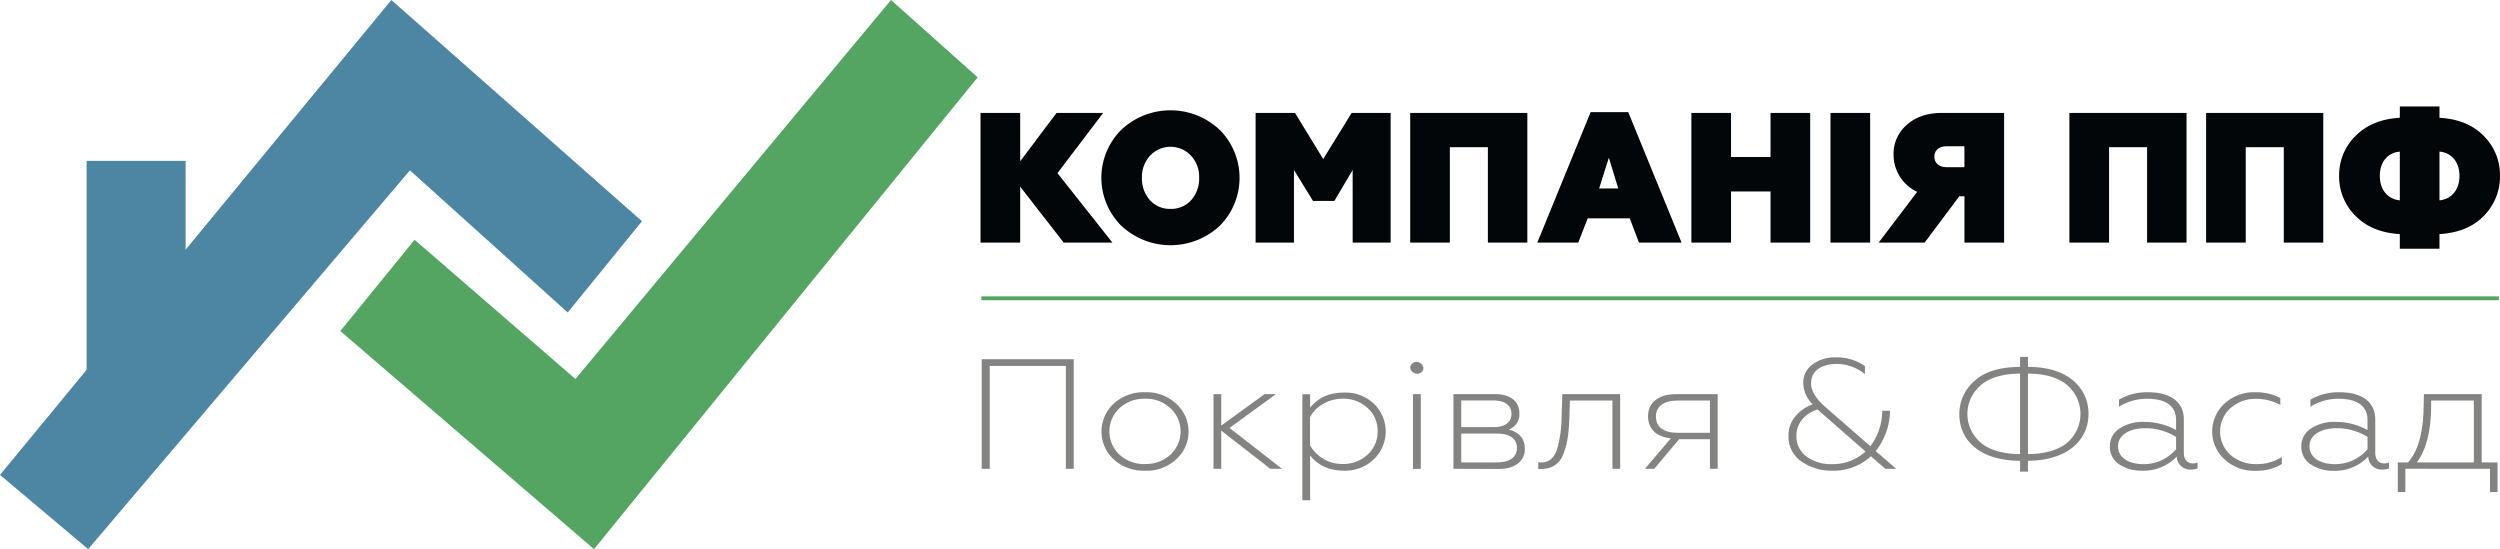 <svg xmlns="http://www.w3.org/2000/svg" viewBox="0 0 750.16 164.78"><defs><style>.a{fill:#54a561;}.b{fill:#4d86a3;}.c,.d,.f{fill:#020608;}.c,.d{fill-opacity:0;}.d{stroke:#54a561;stroke-width:1.16px;}.e{isolation:isolate;}.g{fill:#838382;}</style></defs><title>logo</title><path class="a" d="M209.66,379.67l-76.12-65.45,22.28-27.38,48.27,41.77,94.69-113.72,26,23.21Z" transform="translate(-31.42 -214.89)"/><path class="b" d="M148.85,214.89l75.2,66.38-22.28,27.38L154.42,266,57.88,379.67,31.42,357.39Z" transform="translate(-31.42 -214.89)"/><path class="b" d="M87.12,290.55V263.16H57.41v63.13Z" transform="translate(-31.42 -214.89)"/><path class="c" d="M87.12,290.55V263.16H57.41v63.13Z" transform="translate(-31.42 -214.89)"/><path class="d" d="M781.25,304.4H325.89" transform="translate(-31.42 -214.89)"/><g class="e"><path class="f" d="M325.64,287.69V248.77h11.9v14.51l10.91-14.51h14l-13.73,18.07,16.5,20.85H350.6L337.54,270.9v16.79Z" transform="translate(-31.42 -214.89)"/><path class="f" d="M367.77,253.94a21.54,21.54,0,0,1,29.73,0,20.41,20.41,0,0,1,0,28.63,21.61,21.61,0,0,1-29.73-.05,20.33,20.33,0,0,1,0-28.58Zm14.89,23.63A8,8,0,0,0,388.8,275a9.65,9.65,0,0,0,2.44-6.73,9.38,9.38,0,0,0-2.44-6.67,8.41,8.41,0,0,0-12.29,0,9.42,9.42,0,0,0-2.43,6.67,9.69,9.69,0,0,0,2.43,6.73A8.08,8.08,0,0,0,382.66,277.57Z" transform="translate(-31.42 -214.89)"/><path class="f" d="M408.18,287.69V248.77H420l8.47,13.84L437,248.77H448.7v38.92H437.3v-21.8l-5.48,9.29H425.4l-5.71-9.29v21.8Z" transform="translate(-31.42 -214.89)"/><path class="f" d="M454.57,287.69V248.77h35.15v38.92H477.88V259.05H466.47v28.64Z" transform="translate(-31.42 -214.89)"/><path class="f" d="M492.71,287.69l16-39.15H520l16,39.15H523.22l-2.77-7.28H507.83L505,287.69Zm18.55-16.24H517l-2.82-9.23Z" transform="translate(-31.42 -214.89)"/><path class="f" d="M538.94,287.69V248.77h11.9V262h11.85V248.77h11.9v38.92h-11.9V272.34H550.84v15.35Z" transform="translate(-31.42 -214.89)"/><path class="f" d="M580.68,287.69V248.77h11.9v38.92Z" transform="translate(-31.42 -214.89)"/><path class="f" d="M595.13,287.69l11.57-15.24a12.25,12.25,0,0,1-7.09-11.17,11.39,11.39,0,0,1,4-8.95c2.66-2.39,6.2-3.56,10.57-3.56h18.6v38.92h-11.9v-13.9h-1.55l-10.41,13.9Zm25.74-22.63v-6.28h-5.31c-2.22,0-3.71,1.16-3.71,3.11s1.49,3.17,3.71,3.17Z" transform="translate(-31.42 -214.89)"/><path class="f" d="M652.37,287.69V248.77h35.15v38.92H675.68V259.05H664.27v28.64Z" transform="translate(-31.42 -214.89)"/><path class="f" d="M693.39,287.69V248.77h35.16v38.92H716.7V259.05H705.29v28.64Z" transform="translate(-31.42 -214.89)"/><path class="f" d="M751.52,289.52v-4.39c-5.65-.33-10.07-2.17-13.34-5.5a16.57,16.57,0,0,1-4.87-12,16.37,16.37,0,0,1,4.87-11.9c3.27-3.33,7.69-5.17,13.34-5.5v-3.39h11.9v3.39c5.7.33,10.13,2.17,13.34,5.5a16.56,16.56,0,0,1,4.82,11.9,16.77,16.77,0,0,1-4.82,12c-3.21,3.33-7.64,5.17-13.34,5.5v4.39Zm0-29.13c-3.15.22-6,2.61-6,7.28s2.88,7.06,6,7.34ZM763.42,275c3.16-.28,6-2.72,6-7.34s-2.88-7.06-6-7.28Z" transform="translate(-31.42 -214.89)"/></g><g class="e"><path class="g" d="M326,355.56V322.68h27.61v32.88h-2.37V324.7H328.4v30.86Z" transform="translate(-31.42 -214.89)"/><path class="g" d="M375,356.12a13.17,13.17,0,0,1-9.45-3.43,11.37,11.37,0,0,1,0-16.62,13.16,13.16,0,0,1,9.45-3.48,13,13,0,0,1,9.39,3.48,11.24,11.24,0,0,1,0,16.62A13,13,0,0,1,375,356.12Zm0-2a10.88,10.88,0,0,0,7.59-2.77,9.47,9.47,0,0,0,0-14,10.69,10.69,0,0,0-7.59-2.82,10.88,10.88,0,0,0-7.64,2.82,9.56,9.56,0,0,0,0,14A11.08,11.08,0,0,0,375,354.15Z" transform="translate(-31.42 -214.89)"/><path class="g" d="M395.55,355.56V333.15h2.32v9.44l13-9.44h3.41L400.35,343.3l15.75,12.26h-3.51L397.87,344.1v11.46Z" transform="translate(-31.42 -214.89)"/><path class="g" d="M443.71,336.07a11.53,11.53,0,0,1,0,16.57,12.24,12.24,0,0,1-9,3.48c-4.34,0-7.75-1.5-10.17-4.56V365h-2.33v-31.8h2.33v4c2.42-3,5.78-4.51,10.17-4.51A12.24,12.24,0,0,1,443.71,336.07Zm-19.2,4v8.45a11.1,11.1,0,0,0,9.75,5.59,10.55,10.55,0,0,0,7.54-2.82,9.24,9.24,0,0,0,3-7,9.06,9.06,0,0,0-3-6.95,10.55,10.55,0,0,0-7.54-2.82C430,334.56,426.11,336.86,424.51,340.11Z" transform="translate(-31.42 -214.89)"/><path class="g" d="M455.17,324c1.7-1.69,4.64,1,2.78,2.53C456.25,328.18,453.31,325.5,455.17,324Zm.25,31.61V333.15h2.33v22.41Z" transform="translate(-31.42 -214.89)"/><path class="g" d="M467.55,355.56V333.15H480.1c4.59,0,7.22,2.26,7.22,5.64a4.83,4.83,0,0,1-3.2,5c3.25.84,4.85,2.77,4.85,5.82,0,3.62-2.89,6-7.84,6Zm2.33-12.5h9.6c3.51,0,5.47-1.4,5.47-4s-2-4-5.47-4h-9.6Zm0,10.57h10.78c3.77,0,5.94-1.55,5.94-4.32s-2.17-4.32-5.94-4.32H469.88Z" transform="translate(-31.42 -214.89)"/><path class="g" d="M500.22,333.15h17.35v22.41h-2.32V335.08H502.5l-.16,4.74a54.75,54.75,0,0,1-.41,5.78,25.92,25.92,0,0,1-1.14,4.84c-1.08,3.38-3.41,5.16-6.86,5.16a6.42,6.42,0,0,1-.93,0v-2a6.07,6.07,0,0,0,1,.05c2.32,0,4-1.55,4.75-4.37a35.35,35.35,0,0,0,1.24-8.92Z" transform="translate(-31.42 -214.89)"/><path class="g" d="M525,355.56l7.79-9.16c-4.38-.38-6.86-2.87-6.86-6.62,0-3.95,3-6.63,8.46-6.63h12.44v22.41h-2.32v-8.88h-9.24l-7.48,8.88Zm19.51-10.81v-9.67H534.7c-4.08,0-6.4,1.78-6.4,4.84s2.32,4.83,6.4,4.83Z" transform="translate(-31.42 -214.89)"/><path class="g" d="M591,327.14a13.49,13.49,0,0,0-8.46-3.05c-4.7,0-7.69,2.21-7.69,5.78,0,2.25,1.39,4.6,4.23,7.09l13.58,11.83a18,18,0,0,0,3.56-10.66h2.32a19.79,19.79,0,0,1-4.29,12.12l6.15,5.31h-3.25l-4.34-3.76a16.49,16.49,0,0,1-11.72,4.32,15.6,15.6,0,0,1-9.13-2.77,8.94,8.94,0,0,1-3.88-7.66,8.74,8.74,0,0,1,2.27-6.1,11.88,11.88,0,0,1,5-3.38,9.18,9.18,0,0,1-2.84-6.39,6.7,6.7,0,0,1,2.79-5.59,11.15,11.15,0,0,1,6.92-2.11,14.74,14.74,0,0,1,8.82,2.63Zm.21,23.25-14.4-12.63a9.29,9.29,0,0,0-4.44,2.81,7.27,7.27,0,0,0-1.91,5.12,7.44,7.44,0,0,0,3,6.16,12.09,12.09,0,0,0,7.59,2.3A14.29,14.29,0,0,0,591.17,350.39Z" transform="translate(-31.42 -214.89)"/><path class="g" d="M637.57,356.4v-3.24c-12.8-.09-18.27-6.71-18.22-14a13,13,0,0,1,4.59-10c3-2.77,7.59-4.13,13.63-4.18v-3h2.37v3c12.75,0,18.17,6.91,18.17,14.09s-5.42,13.95-18.17,14.09v3.24Zm0-29.4c-5.63,0-10,1.55-12.34,4a11.22,11.22,0,0,0,0,16.21c2.32,2.39,6.71,3.94,12.34,3.94Zm2.37,24.14c5.63,0,10-1.55,12.34-3.94a11.34,11.34,0,0,0,0-16.21c-2.32-2.44-6.71-4-12.34-4Z" transform="translate(-31.42 -214.89)"/><path class="g" d="M667.3,354.2a6.26,6.26,0,0,1-2.79-5.41,6.17,6.17,0,0,1,2.89-5.3,12.45,12.45,0,0,1,7.33-2,19.55,19.55,0,0,1,9.65,2.44v-3c0-4.32-3.2-6.39-8.77-6.39a15.84,15.84,0,0,0-8.36,2.4V334.8a17,17,0,0,1,8.77-2.21c6.4,0,10.69,2.72,10.69,8.17v10c0,1.92,1,3.19,2.68,3.19a3.33,3.33,0,0,0,1.44-.28v1.74a4.56,4.56,0,0,1-2,.38,4,4,0,0,1-4.23-3.9A13.8,13.8,0,0,1,674,356.12,11.88,11.88,0,0,1,667.3,354.2Zm17.08-4.51V346a17.5,17.5,0,0,0-9-2.63c-5.21,0-8.41,2.16-8.41,5.4,0,3.61,3.4,5.4,7.74,5.4A12.78,12.78,0,0,0,684.38,349.69Z" transform="translate(-31.42 -214.89)"/><path class="g" d="M698.88,352.69a11.32,11.32,0,0,1,0-16.67,13.09,13.09,0,0,1,9.35-3.43,15.57,15.57,0,0,1,7.43,1.74v2.06a15.2,15.2,0,0,0-7.17-1.83,11.3,11.3,0,0,0-7.8,2.82,9.45,9.45,0,0,0,0,14,11.5,11.5,0,0,0,7.8,2.77,13.93,13.93,0,0,0,7.63-2.11v2.11a15,15,0,0,1-7.94,2A13,13,0,0,1,698.88,352.69Z" transform="translate(-31.42 -214.89)"/><path class="g" d="M724.74,354.2a6.25,6.25,0,0,1-2.78-5.41,6.17,6.17,0,0,1,2.89-5.3,12.42,12.42,0,0,1,7.33-2,19.58,19.58,0,0,1,9.65,2.44v-3c0-4.32-3.2-6.39-8.78-6.39a15.84,15.84,0,0,0-8.36,2.4V334.8a17,17,0,0,1,8.78-2.21c6.4,0,10.68,2.72,10.68,8.17v10c0,1.92,1,3.19,2.69,3.19a3.36,3.36,0,0,0,1.44-.28v1.74a4.56,4.56,0,0,1-2,.38,4,4,0,0,1-4.23-3.9,13.82,13.82,0,0,1-10.59,4.27A11.88,11.88,0,0,1,724.74,354.2Zm17.09-4.51V346a17.53,17.53,0,0,0-9-2.63c-5.22,0-8.42,2.16-8.42,5.4,0,3.61,3.41,5.4,7.74,5.4A12.8,12.8,0,0,0,741.83,349.69Z" transform="translate(-31.42 -214.89)"/><path class="g" d="M750.91,362.55v-8.92H754c3.14-3.52,4.69-9.44,4.69-17.75l.06-2.73h17.34v20.48h4.75v8.92h-2.27v-7H753.18v7Zm22.82-8.92V335.08H760.92v1.6c0,7.46-1.44,13.1-4.28,16.95Z" transform="translate(-31.42 -214.89)"/></g></svg>